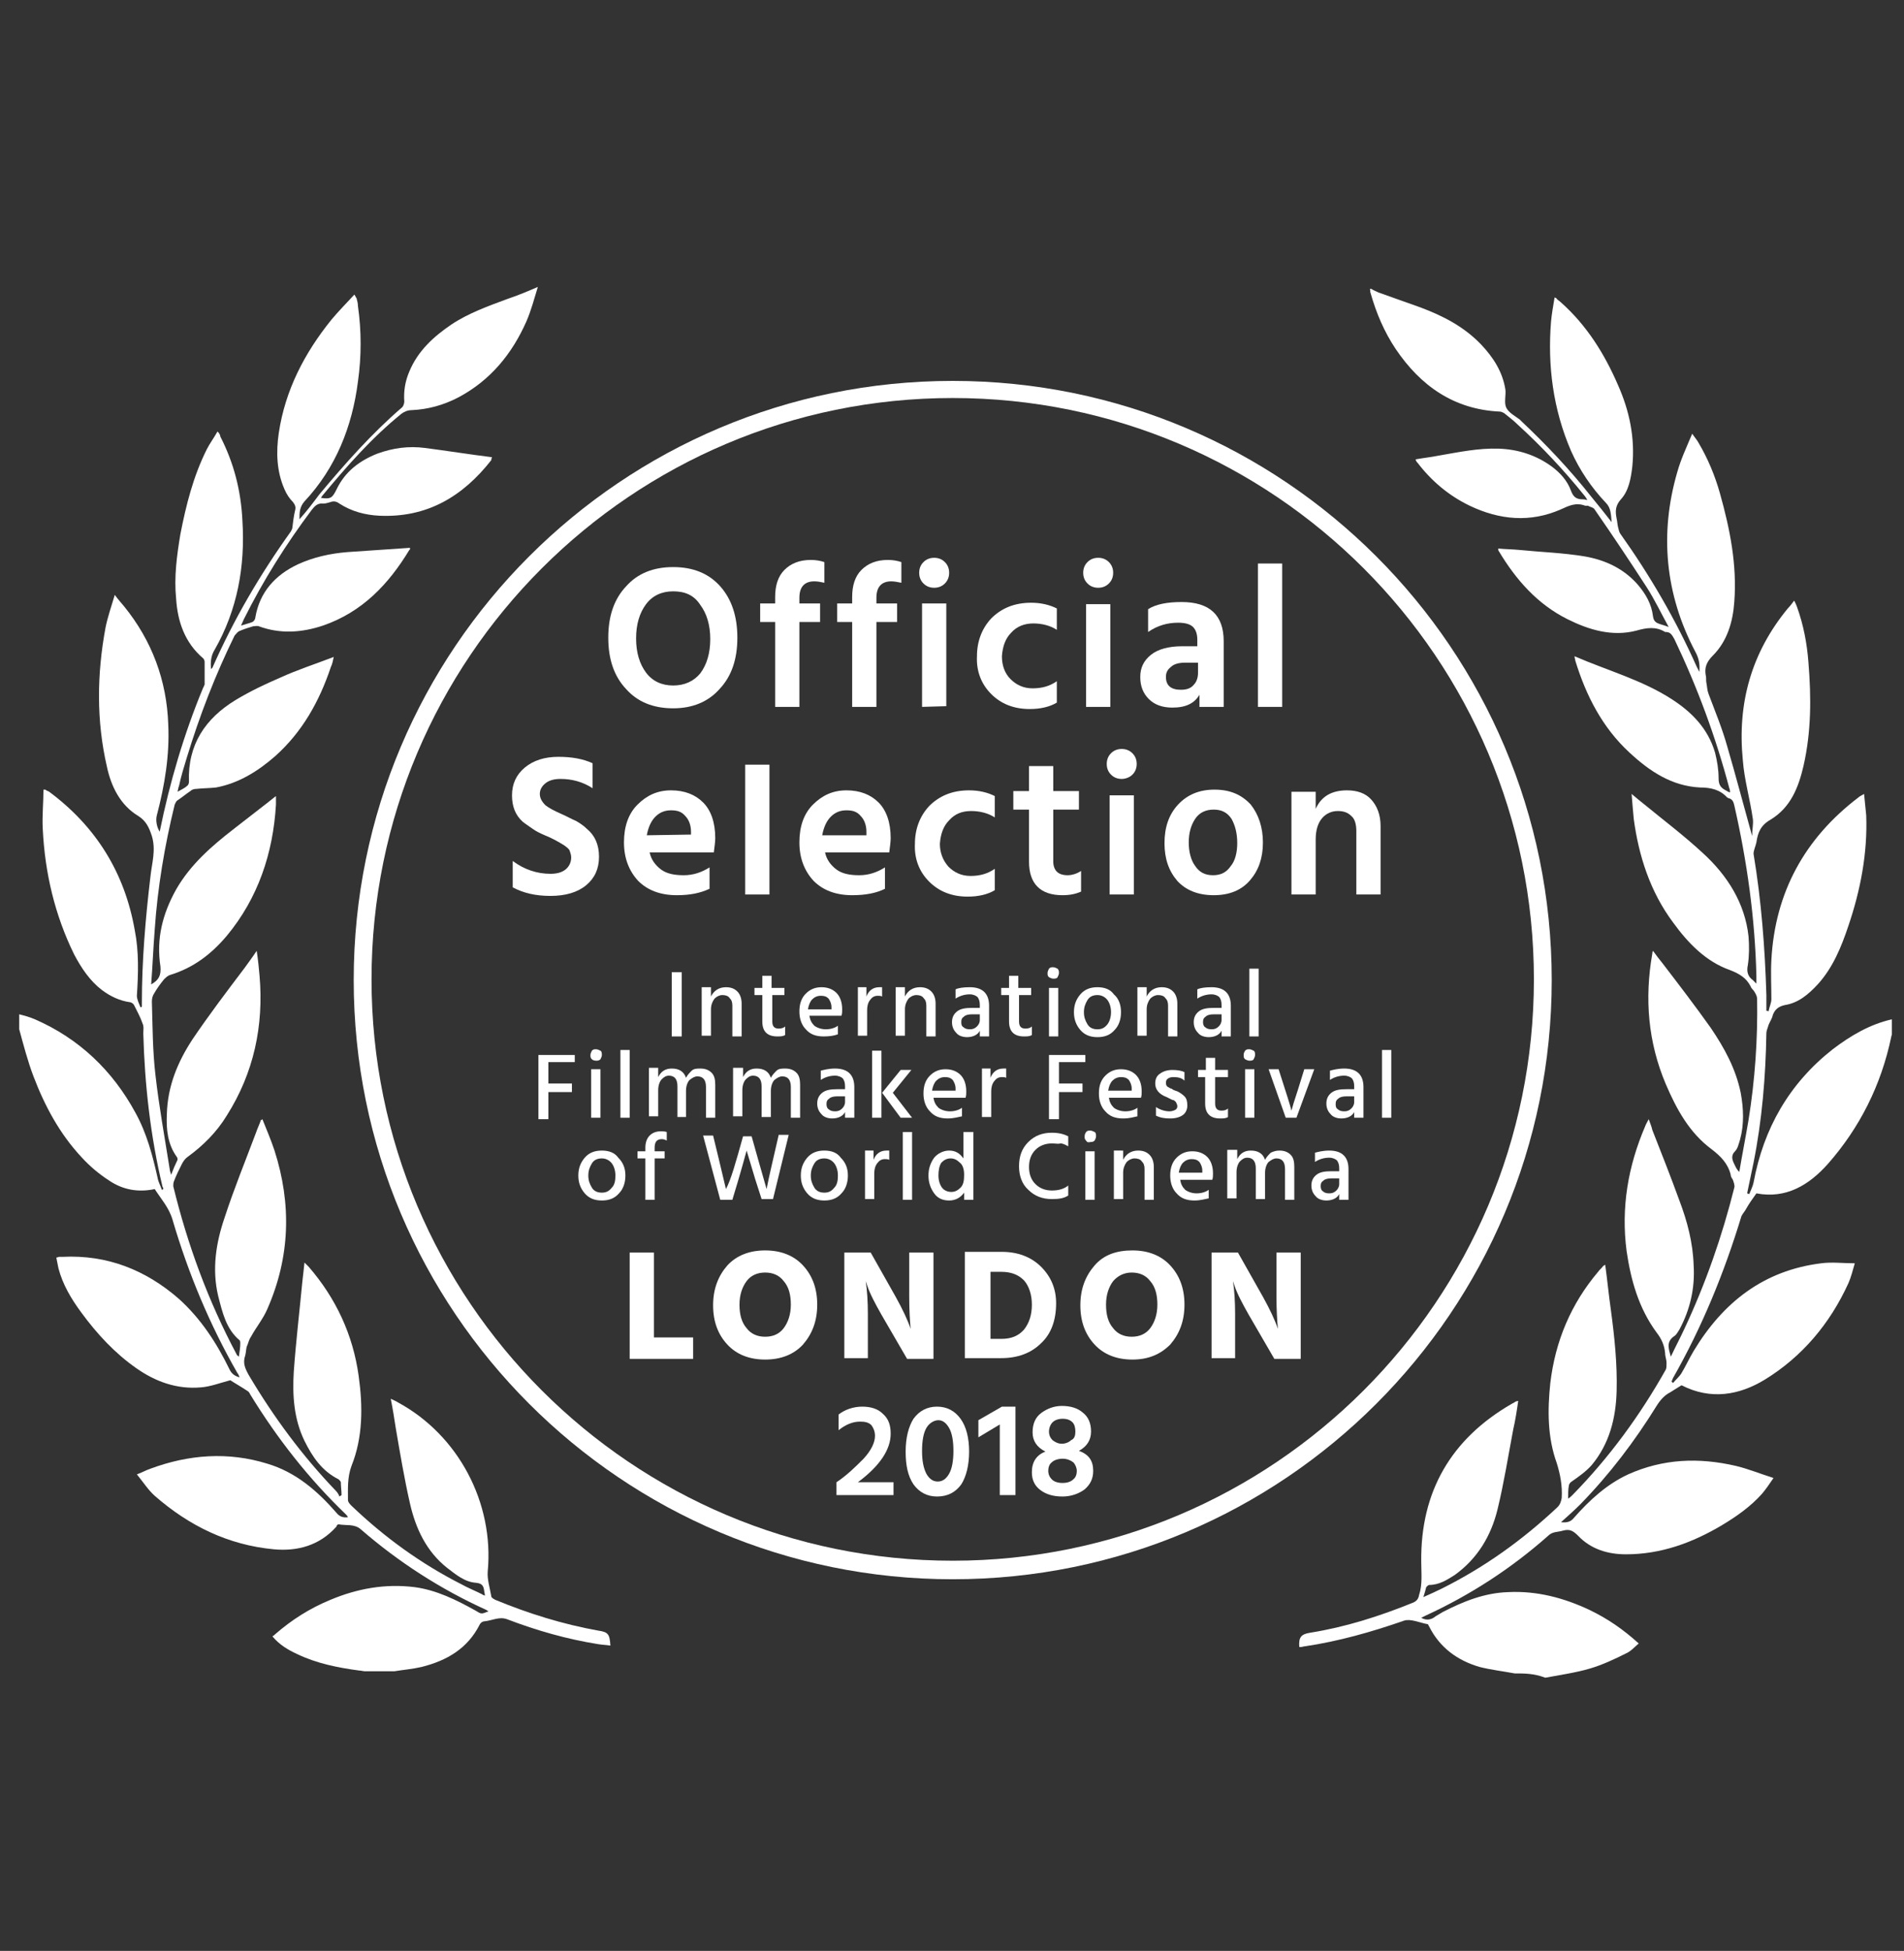 <?xml version="1.0" encoding="utf-8"?>
<!-- Generator: Adobe Illustrator 21.1.0, SVG Export Plug-In . SVG Version: 6.00 Build 0)  -->
<svg version="1.1" id="Layer_1" xmlns="http://www.w3.org/2000/svg" xmlns:xlink="http://www.w3.org/1999/xlink" x="0px" y="0px"
	 viewBox="0 0 267 273.5" style="enable-background:new 0 0 267 273.5;" xml:space="preserve">
<rect x="0" y="0" width="267" height="273.5" fill="#333333" stroke="none"/>
<style type="text/css">
	.st0{fill:#FFFFFF;}
</style>
<g>
	<g>
		<path class="st0" d="M75.4,40.3c-0.5,1.6-0.9,3.2-1.6,4.8c-2,4.5-5,8.2-9.5,10.6c-2.1,1.1-4.3,1.7-6.6,1.8c-0.5,0-1,0.2-1.4,0.5
			c-4.2,3.4-7.7,7.4-11.1,11.5c-0.1,0.1-0.1,0.2-0.2,0.3c1.4,0.2,1.6,0,2.2-1.2c1.2-2.5,3.2-4,5.7-5c2.2-0.8,4.4-1.1,6.7-0.8
			c3.1,0.4,6.2,0.9,9.4,1.3c-0.1,0.2-0.1,0.3-0.1,0.4c-4,5.1-9,8.1-15.7,7.8c-2-0.1-3.9-0.6-5.6-1.7c-0.4-0.3-0.8-0.4-1.3-0.2
			c-0.3,0.1-0.7,0.2-1,0.2c-0.8-0.1-1.2,0.4-1.6,0.9c-3.6,4.8-6.8,9.9-9.5,15.3c-0.1,0.2-0.2,0.5-0.4,0.9c0.6-0.2,1.1-0.3,1.6-0.5
			c0.2-0.1,0.4-0.4,0.4-0.6c0.6-3.6,2.8-6,6-7.5c2.2-1,4.5-1.5,6.9-1.7c2.9-0.2,5.8-0.4,8.8-0.6c0,0.2,0,0.3-0.1,0.3
			c-2.9,4.8-6.6,8.7-12.1,10.6c-3,1-6,1.2-9,0.1c-0.2-0.1-0.6,0-0.8,0c-0.7,0.2-1.3,0.4-2,0.7c-0.2,0.1-0.4,0.4-0.6,0.6
			c-2.7,5.5-4.9,11.2-6.7,17.1c-0.4,1.3-0.8,2.6-1.1,4c-0.1,0.2-0.1,0.4-0.2,0.8c0.5-0.3,1-0.5,1.3-0.8c0.2-0.1,0.3-0.4,0.3-0.6
			c-0.2-5.2,2.3-8.9,6.6-11.5c2-1.2,4.1-2.2,6.2-3.1c2.4-1.1,4.9-1.9,7.5-2.9c-0.1,0.5-0.2,1-0.4,1.4c-1.6,4.8-4,9.1-7.8,12.5
			c-2.4,2.1-5.1,3.8-8.3,4.4c-0.9,0.1-1.9,0.1-2.8,0.2c-0.3,0-0.6,0.1-0.8,0.3c-0.6,0.4-1.2,0.9-1.8,1.3c-0.2,0.1-0.3,0.4-0.4,0.6
			c-1.4,5.7-2.4,11.6-2.8,17.5c-0.2,2.5-0.3,5.1-0.5,7.7c1.1-0.6,1.4-1.3,1.3-2.5c-0.6-3.9,0.3-7.4,2.2-10.8c2-3.5,5-6.1,8.1-8.5
			c1.9-1.5,3.9-3,5.9-4.6c0,0.4,0,0.8,0,1.2c-0.4,6.8-2.5,13.1-6.9,18.4c-2.2,2.6-4.7,4.5-8,5.5c-0.3,0.1-0.6,0.4-0.8,0.6
			c-0.5,0.6-1,1.3-1.4,2c-0.2,0.3-0.3,0.7-0.3,1.1c0.1,3.4,0.1,6.9,0.5,10.3c0.5,4.4,1.3,8.8,2,13.2c0,0.2,0.1,0.4,0.2,0.8
			c0.3-0.8,0.6-1.5,0.9-2.1c0-0.1,0-0.3-0.1-0.4c-1.3-1.8-1.5-3.9-1.4-6c0.1-3.9,1.5-7.3,3.6-10.5c2.3-3.4,4.8-6.7,7.3-10
			c0.5-0.7,1.1-1.5,1.7-2.4c0.2,1.3,0.3,2.4,0.4,3.5c0.6,7-0.8,13.6-4.6,19.6c-1.4,2.3-3.3,4.2-5.5,5.8c-0.3,0.2-0.6,0.6-0.8,1
			c-0.4,0.8-0.8,1.6-1.1,2.4c-0.1,0.2-0.1,0.5-0.1,0.7c2,8.2,4.9,16.1,8.9,23.6c0,0.1,0.1,0.1,0.3,0.3c0.1-0.7,0.2-1.3,0.2-1.9
			c0-0.1,0-0.3-0.1-0.4c-1.9-1.6-2.4-3.9-3-6.2c-0.9-3.8-0.3-7.5,0.9-11c1.3-4,2.9-7.9,4.4-11.9c0.2-0.6,0.5-1.2,0.7-1.8
			c0.1,0,0.1,0,0.2-0.1c0.6,1.5,1.2,2.9,1.7,4.4c2.4,7.5,2.2,14.9-1,22.2c-0.6,1.4-1.6,2.6-2.3,3.9c-0.3,0.4-0.4,1-0.6,1.4
			c-0.1,0.4-0.1,0.8-0.2,1.2c-0.4,1.1,0,1.9,0.5,2.8c3.5,5.9,7.5,11.3,12.2,16.2c0.2,0.2,0.4,0.5,0.5,0.8c0.1-0.1,0.2-0.1,0.3-0.2
			c0-0.6-0.1-1.2-0.1-1.8c0-0.1-0.2-0.3-0.3-0.4c-2.4-1.2-3.7-3.2-4.8-5.4c-1.5-3.1-1.7-6.4-1.5-9.7c0.3-4.2,0.8-8.4,1.2-12.6
			c0.1-0.9,0.2-1.7,0.3-2.7c0.2,0.2,0.4,0.4,0.6,0.6c3.8,4.4,6.2,9.5,7,15.3c0.6,4.3,0.6,8.6-1,12.6c-0.6,1.6-0.5,3.2-0.5,4.8
			c0,0.3,0.3,0.6,0.5,0.8c4.6,4.4,9.7,8.1,15.4,11c0.9,0.5,1.9,0.9,2.9,1.4c0.1,0.1,0.2,0.1,0.4,0.2c0-0.3-0.1-0.5-0.1-0.7
			c-0.1-0.7-0.3-1-1.1-1.1c-1.6-0.1-2.8-1.1-4.1-2.1c-2.9-2.3-4.4-5.5-5.2-9c-0.8-3.5-1.4-7.1-2-10.6c-0.2-1.3-0.4-2.6-0.7-4.1
			c0.4,0.2,0.7,0.3,1,0.5c8.5,4.6,13.5,14.1,12.6,23.7c-0.1,1.1,0.3,2.3,0.5,3.5c0,0.2,0.4,0.4,0.6,0.5c4.6,1.9,9.4,3.4,14.4,4.3
			c1.4,0.2,1.6,0.5,1.7,2.1c-0.6-0.1-1.1-0.1-1.7-0.2c-4.4-0.7-8.6-1.9-12.8-3.5c-1.1-0.4-2.1,0.2-3.2,0.3c-0.2,0-0.5,0.2-0.6,0.4
			c-1.7,3.4-4.6,5.1-8.2,6c-1.3,0.3-2.6,0.4-3.8,0.6c-1.4,0-2.7,0-4.1,0c-0.3,0-0.5-0.1-0.8-0.1c-3-0.4-6-1-8.7-2.3
			c-1.3-0.6-2.5-1.3-3.5-2.5c0.2-0.1,0.3-0.2,0.4-0.3c2.3-2,4.8-3.6,7.7-4.8c3.8-1.6,7.7-2.3,11.8-1.8c3.1,0.4,5.9,1.8,8.6,3.3
			c0.8,0.5,0.8,0.5,1.8,0.1c-0.1-0.1-0.2-0.1-0.3-0.2c-6.4-2.9-12.3-6.7-17.6-11.3c-0.9-0.8-2.1-0.5-3.1-0.7c-0.1,0-0.3,0.1-0.3,0.3
			c-2.4,2.7-5.5,3.5-8.8,3.2c-6.4-0.6-11.9-3.3-16.7-7.5c-0.9-0.8-1.6-1.9-2.5-3c0.8-0.3,1.3-0.6,1.9-0.8c5.4-2,10.9-2.4,16.4-0.7
			c4,1.2,7,3.8,9.7,6.9c0.4,0.5,0.9,0.7,1.6,0.6c-0.1-0.2-0.2-0.3-0.3-0.4c-5.2-5-9.6-10.6-13.4-16.8c-0.1-0.2-0.2-0.4-0.4-0.5
			c-0.9-0.6-1.8-1.1-2.4-1.5c-1.5,0.4-2.8,0.9-4.1,1c-3.4,0.3-6.4-0.8-9.1-2.7c-3-2.1-5.5-4.8-7.7-7.8c-1.4-1.9-2.6-3.9-3.2-6.2
			c-0.1-0.5-0.2-1-0.3-1.5c0.2,0,0.3-0.1,0.4-0.1c0.2,0,0.3,0,0.5,0c6.2-0.3,11.6,1.8,16.3,5.9c3.1,2.8,5.3,6.2,7.1,9.9
			c0.3,0.6,0.7,0.9,1.4,1.1c-0.1-0.3-0.2-0.5-0.3-0.6c-3.9-6.8-6.9-14-9.1-21.5c-0.5-1.7-1.6-2.9-2.5-4.3c-2.3,0.5-4.5,0.1-6.4-1.2
			c-1.4-0.9-2.7-2-3.8-3.2c-3.1-3.3-5.2-7.2-6.8-11.4c-0.8-2.1-1.4-4.4-2-6.6c0-0.7,0-1.4,0-2.1c0.8,0.2,1.5,0.4,2.2,0.7
			c6.2,2.7,10.9,7.2,14.1,13.1c1.6,2.9,2.4,6,3.1,9.1c0.1,0.6,0.4,1.1,0.6,1.7c0.1,0,0.2-0.1,0.2-0.1c0-0.1,0-0.2-0.1-0.3
			c-1.7-7.1-2.5-14.3-2.7-21.5c0-0.5,0.1-1-0.1-1.4c-0.3-0.9-0.8-1.8-1.2-2.6c-0.1-0.2-0.4-0.4-0.6-0.4c-1.4-0.2-2.7-0.8-3.9-1.7
			c-1.7-1.3-2.9-3.1-3.9-5c-2.7-5.5-4.1-11.4-4.4-17.6c-0.1-1.8,0.1-3.7,0.1-5.5c0.3,0,0.3,0,0.4,0.1c0.1,0.1,0.3,0.1,0.4,0.2
			c6.6,4.9,10.6,11.4,12,19.4c0.6,3,0.5,6.1,0.3,9.2c0,0.5,0.3,1.1,0.5,1.6c0.1,0,0.2,0,0.2-0.1c0-0.2,0-0.3,0-0.5
			c0-5.9,0.5-11.8,1.2-17.7c0.2-1.9,0.8-3.7,0.2-5.7c-0.4-1.2-0.8-2.1-1.9-2.8c-2.5-1.5-3.8-4.1-4.4-6.9c-1.5-6.5-1.4-13-0.2-19.5
			c0.3-1.5,0.8-2.9,1.3-4.6c0.5,0.7,0.9,1.1,1.3,1.6c3.9,4.8,6,10.4,6.2,16.6c0.2,4.3-0.5,8.5-1.6,12.7c-0.2,0.7,0,1.7,0.4,2.3
			c1.4-6.9,3.4-13.7,6.1-20.2c0.1-0.1,0.1-0.3,0.2-0.4c0-1.1,0-2.1,0-3.2c0-0.2-0.1-0.4-0.2-0.5c-2.6-2.2-3.6-5.2-3.8-8.4
			c-0.3-3,0.1-6,0.6-9c0.8-4.1,1.8-8.1,3.7-11.9c0.4-0.8,1-1.6,1.5-2.5c0.1,0.1,0.2,0.2,0.2,0.2c0.1,0.2,0.2,0.3,0.2,0.5
			c1.9,3.7,2.9,7.6,3.1,11.8c0.4,6.4-0.7,12.5-3.9,18.1c-0.5,0.8-0.6,1.7-0.5,2.7c0.1-0.1,0.2-0.2,0.2-0.2c3-6.8,6.7-13.1,11-19.1
			c0.1-0.2,0.2-0.4,0.2-0.5c0.1-0.8,0.2-1.7,0.4-2.5c0.1-0.4,0-0.7-0.3-1.1c-0.5-0.5-0.9-1.1-1.2-1.8c-1.1-2.5-1.2-5.2-0.8-7.9
			c0.9-6,3.6-11.2,7.4-15.9c1-1.2,2.1-2.3,3.2-3.5c0.2,0.3,0.2,0.4,0.3,0.5c0.1,0.4,0.2,0.7,0.2,1.1c0.5,3.5,0.5,7.1,0,10.6
			c-0.8,6.3-3.1,12.1-7.5,16.8c-0.7,0.8-0.7,1.6-0.7,2.5c1-1.1,1.9-2.3,2.8-3.5c3.6-4.3,7.3-8.5,11.6-12.2c0.2-0.2,0.3-0.6,0.3-0.8
			c-0.1-1.4,0.1-2.8,0.7-4.2c1.2-2.9,3.4-4.9,5.9-6.6c2.4-1.6,5.2-2.6,7.9-3.6c1.5-0.5,2.9-1.1,4.3-1.7
			C75.3,40.3,75.4,40.3,75.4,40.3z"/>
	</g>
	<g>
		<path class="st0" d="M212.4,234.6c-1.6-0.3-3.3-0.5-4.9-0.9c-3.1-0.9-5.6-2.7-7.1-5.7c-0.1-0.1-0.1-0.3-0.2-0.3
			c-1.1-0.2-2.4-0.8-3.3-0.5c-4.6,1.6-9.2,2.9-13.9,3.6c-0.2,0-0.4,0.1-0.6,0.1c-0.1,0-0.1,0-0.2,0c-0.1-1.3,0.2-1.8,1.5-2
			c5-0.8,9.7-2.3,14.4-4.2c0.5-0.2,0.8-0.5,0.9-1.1c0.5-1.5,0.3-3.1,0.3-4.7c-0.1-9.8,4.2-17.2,12.7-22.1c0.2-0.1,0.4-0.2,0.5-0.3
			c0.1,0,0.2-0.1,0.4-0.1c-0.2,1.4-0.4,2.7-0.7,4c-0.7,3.7-1.3,7.5-2.2,11.2c-0.9,3.7-2.8,6.9-6,9.2c-1.1,0.7-2.2,1.4-3.6,1.4
			c-0.1,0-0.3,0.2-0.4,0.3c-0.1,0.4-0.2,0.8-0.4,1.4c0.9-0.4,1.8-0.8,2.6-1.2c6-3,11.3-6.8,16.2-11.4c0.4-0.4,0.5-0.8,0.6-1.3
			c0.1-1.7-0.2-3.3-0.7-4.9c-1.3-3.6-1.3-7.4-0.9-11.2c0.7-5.9,2.9-11.1,6.7-15.6c0.2-0.3,0.5-0.5,0.7-0.8c0.1-0.1,0.2-0.1,0.3-0.2
			c0.3,2.2,0.5,4.3,0.8,6.4c0.5,3.7,0.9,7.5,0.8,11.3c-0.1,3.8-1,7.4-3.5,10.4c-0.8,0.9-1.8,1.6-2.8,2.3c-0.2,0.1-0.4,0.4-0.4,0.6
			c-0.1,0.5-0.1,1.1-0.1,1.8c0.3-0.2,0.4-0.3,0.6-0.5c5.2-5.3,9.5-11.2,13.1-17.6c0.1-0.2,0.1-0.6,0.1-0.9c0-0.5-0.2-0.9-0.2-1.4
			c-0.1-1.1-0.5-2-1.2-2.9c-2.5-3.4-3.6-7.3-4.2-11.4c-0.8-6.1,0.2-11.9,2.6-17.5c0.1-0.3,0.3-0.6,0.5-1c0.2,0.6,0.4,1,0.5,1.5
			c1.3,3.3,2.6,6.6,3.8,9.9c1.1,2.9,1.9,5.9,2,9.1c0.2,3.2-0.5,6.2-2,9c-0.2,0.3-0.4,0.7-0.7,0.9c-1.2,0.8-0.8,1.8-0.5,2.9
			c0.6-1.3,1.3-2.6,1.9-3.9c3-6.4,5.3-13,7-19.8c0.1-0.3-0.1-0.8-0.2-1.1c-0.1-0.2-0.3-0.4-0.3-0.7c-0.4-1.6-1.4-2.6-2.7-3.6
			c-3.1-2.3-4.9-5.6-6.4-9.1c-2.5-5.9-3-12-1.9-18.3c0-0.1,0-0.2,0.1-0.4c0.5,0.7,0.9,1.2,1.3,1.7c2.3,3,4.6,6,6.8,9.1
			c1.9,2.8,3.5,5.7,4.2,9.1c0.4,2.2,0.5,4.4-0.1,6.6c-0.2,0.6-0.3,1.2-0.7,1.6c-0.6,0.6-0.4,1.2-0.1,1.8c0.2,0.4,0.3,0.7,0.7,1.1
			c0.4-2.4,0.9-4.9,1.3-7.3c0.9-5.6,1.3-11.3,1.2-17c0-0.3-0.2-0.7-0.4-1c-0.1-0.2-0.4-0.4-0.5-0.7c-0.6-1.2-1.6-1.8-2.9-2.3
			c-3.4-1.2-5.9-3.8-8-6.7c-3.2-4.3-4.8-9.3-5.5-14.5c-0.1-1.1-0.2-2.2-0.3-3.5c0.7,0.6,1.2,1,1.7,1.4c2.8,2.3,5.6,4.4,8.3,6.9
			c3.4,3.1,5.9,7,6.4,11.7c0.1,1.3,0.1,2.7-0.1,4c-0.2,0.9,0,1.6,0.7,2.1c0.1,0.1,0.3,0.3,0.5,0.5c0-0.5,0-0.8,0-1.1
			c-0.2-8.1-1.3-16-3.1-23.9c-0.1-0.5-0.3-0.9-0.8-1c-0.1,0-0.1-0.1-0.2-0.1c-1-1.1-2.3-1.4-3.8-1.4c-4-0.2-7.1-2.3-9.9-4.9
			c-3.8-3.5-6.1-8-7.6-12.9c0-0.2-0.1-0.3-0.1-0.6c4.6,2,9.4,3.3,13.6,6c2.8,1.8,5.1,4.1,6.1,7.5c0.3,1.2,0.5,2.4,0.5,3.6
			c0,0.8,0.2,1.3,1,1.7c0.2,0.1,0.3,0.2,0.6,0.3c0-0.2,0-0.4-0.1-0.6c-1.9-7.2-4.5-14.2-7.7-20.9c-0.3-0.5-0.5-1-1.2-1
			c0,0-0.1,0-0.1,0c-1.3-0.8-2.6-0.6-4-0.2c-3.4,0.9-6.7-0.1-9.7-1.6c-4.2-2.1-7.2-5.5-9.6-9.5c-0.1-0.1-0.1-0.2-0.1-0.4
			c1,0.1,2,0.1,3,0.2c3,0.3,6.1,0.4,9.1,0.9c2.9,0.5,5.5,1.7,7.5,4c1.1,1.3,1.9,2.7,2.1,4.4c0.1,0.7,0.4,0.9,1,1.1
			c0.3,0.1,0.7,0.2,1.2,0.4c-1.1-2-2-3.9-3.1-5.6c-2.4-3.7-4.8-7.3-7.3-10.9c-0.2-0.3-0.6-0.3-0.9-0.5c-0.1,0-0.3,0-0.4,0
			c-1.3-0.5-2.3,0-3.4,0.5c-4.3,1.9-8.6,1.5-12.8-0.5c-2.9-1.4-5.3-3.4-7.3-6c-0.1-0.1-0.2-0.2-0.3-0.5c1.1-0.2,2.1-0.3,3.1-0.5
			c2.9-0.5,5.7-1.1,8.6-1c2.7,0.1,5.2,0.9,7.4,2.5c1.2,0.9,2.2,2,2.7,3.4c0.3,0.8,0.7,1.2,1.6,1.2c0.2,0,0.3,0,0.7,0.1
			c-0.2-0.3-0.3-0.5-0.4-0.6c-2.9-3.6-6-6.9-9.4-10c-0.6-0.6-1.3-1.1-1.9-1.6c-0.2-0.1-0.4-0.2-0.6-0.2c-6.4-0.3-11.1-3.6-14.6-8.8
			c-1.6-2.4-2.7-5-3.5-7.8c-0.1-0.2,0-0.4-0.1-0.6c0.1,0,0.1,0,0.2,0c0.3,0.2,0.6,0.3,1,0.5c2,0.7,3.9,1.4,5.9,2.1
			c3.2,1.2,6.1,2.7,8.5,5.2c1.7,1.8,3,3.8,3.4,6.3c0.1,0.8-0.2,1.8,0.1,2.5c0.3,0.7,1.2,1.2,1.9,1.7c0.1,0.1,0.2,0.2,0.3,0.3
			c3.5,3.3,6.8,6.8,9.8,10.6c0.9,1.1,1.8,2.2,2.8,3.5c-0.1-1.1-0.1-2-0.8-2.7c-2-2.1-3.7-4.6-4.9-7.3c-2.5-5.8-3.3-11.9-2.8-18.1
			c0.1-1.1,0.3-2.2,0.5-3.4c0.2,0.1,0.3,0.1,0.3,0.2c0.2,0.2,0.4,0.3,0.6,0.5c3.6,3.2,6.1,7.2,8,11.6c1.6,3.6,2.4,7.4,2,11.4
			c-0.2,1.7-0.5,3.4-1.6,4.6c-0.8,0.9-0.8,1.7-0.6,2.7c0.1,0.4,0.1,0.8,0.2,1.2c0.1,0.3,0.1,0.6,0.3,0.9c4.2,5.9,7.8,12.1,10.7,18.6
			c0.1,0.2,0.2,0.4,0.4,0.8c0.1-1.2-0.1-2-0.6-2.9c-4.2-8-5-16.5-2.5-25.1c0.5-1.8,1.3-3.5,2.1-5.4c0.4,0.6,0.7,0.9,0.9,1.3
			c1.3,2.2,2.3,4.6,3,7.1c1.4,5,2.4,10,2,15.2c-0.2,2.8-1,5.5-3,7.5c-0.9,0.9-1.2,1.7-1,2.8c0.1,0.3,0,0.7,0.1,1.1
			c0.1,0.5,0.1,1,0.3,1.5c0.9,2.4,1.9,4.8,2.6,7.3c1.2,4.1,2.3,8.3,3.5,12.6c0-0.9,0.2-1.7,0.1-2.4c-0.4-2.8-1.2-5.5-1.4-8.2
			c-0.8-8,1.2-15.1,6.3-21.3c0.3-0.3,0.6-0.7,0.9-1.1c0.2,0.4,0.3,0.6,0.4,0.9c0.9,2.5,1.4,5.1,1.6,7.8c0.4,4.9,0.4,9.7-0.7,14.5
			c-0.7,3-1.8,5.8-4.6,7.5c-1.4,0.8-1.8,1.8-2,3.2c-0.1,0.5-0.4,1.1-0.4,1.6c1.1,6.6,1.6,13.2,1.8,19.8c0,0.7,0,1.4,0,2.2
			c0.1,0,0.2,0,0.3,0.1c0.1-0.6,0.4-1.2,0.4-1.7c0-1.8-0.1-3.7,0-5.5c0.5-9.5,4.7-17.1,12.2-22.8c0.2-0.2,0.5-0.3,0.8-0.5
			c0.1,1.1,0.2,2.1,0.3,3c0.2,5.3-0.8,10.5-2.5,15.5c-1,3-2.2,5.9-4.3,8.2c-1.3,1.4-2.7,2.6-4.6,2.9c-0.9,0.2-1.4,0.6-1.7,1.4
			c-0.1,0.5-0.4,0.9-0.6,1.4c-0.1,0.4-0.3,0.8-0.3,1.1c-0.1,6.1-0.6,12.2-1.8,18.2c-0.3,1.4-0.6,2.9-0.9,4.3c0.1,0,0.2,0.1,0.3,0.1
			c0.2-0.5,0.5-1.1,0.6-1.6c1.4-7.6,5-13.9,11.1-18.7c2.5-1.9,5.2-3.5,8.3-4.2c0,0.7,0,1.4,0,2.1c0,0.1-0.1,0.3-0.1,0.4
			c-1.4,6.7-4.4,12.7-8.9,17.8c-2.6,2.9-5.8,4.9-10,4.1c-0.5,0.7-1,1.4-1.4,2.1c-0.2,0.4-0.5,0.7-0.7,1.1
			c-2.4,7.9-5.5,15.5-9.6,22.7c-0.1,0.2-0.1,0.3-0.2,0.5c0.1,0.1,0.2,0.1,0.2,0.2c0.4-0.5,0.9-0.9,1.2-1.4c0.6-1,1.1-2.1,1.7-3.1
			c4.1-6.8,9.8-11.3,17.9-12.3c1.5-0.2,3,0,4.7,0c-0.3,1-0.5,1.9-0.9,2.8c-2.6,5.7-6.5,10.3-11.7,13.5c-3.6,2.2-7.6,2.9-11.7,0.8
			c-0.5,0.3-1.1,0.7-1.6,1c-0.8,0.4-1.4,1.1-1.9,1.9c-3.1,5-6.6,9.6-10.7,13.8c-0.8,0.8-1.7,1.6-2.7,2.5c0.9,0.1,1.4-0.1,1.8-0.6
			c2.2-2.5,4.6-4.7,7.6-6.1c4.9-2.2,9.9-2.4,15.1-1.2c1.7,0.4,3.4,1.1,5.3,1.7c-0.6,0.9-1.1,1.6-1.6,2.2c-1.6,1.8-3.6,3.2-5.6,4.4
			c-4.2,2.5-8.6,4.1-13.5,4.1c-2.5,0-4.9-0.7-6.7-2.6c-0.7-0.7-1.2-1-2.2-0.7c-0.7,0.2-1.4,0.1-2,0.7c-5.2,4.6-10.9,8.3-17.2,11.2
			c-0.2,0.1-0.4,0.2-0.6,0.3c0.7,0.4,1.4,0.3,2-0.2c0.3-0.2,0.7-0.4,1-0.6c2.9-1.5,5.9-2.7,9.2-2.8c4-0.2,7.8,0.8,11.4,2.5
			c2.5,1.2,4.7,2.7,6.9,4.7c-0.6,0.5-1.1,1.1-1.8,1.4c-1.6,0.8-3.3,1.6-5,2.1c-2,0.6-4.2,0.9-6.3,1.3
			C215.1,234.6,213.8,234.6,212.4,234.6z"/>
	</g>
	<g>
		<g>
			<path class="st0" d="M94.4,99.3c-2.8,0-5-0.9-6.6-2.7c-1.7-1.8-2.5-4.2-2.5-7.2c0-3,0.8-5.4,2.5-7.2c1.6-1.8,3.8-2.7,6.6-2.7
				c2.8,0,5,0.9,6.6,2.7c1.6,1.8,2.4,4.2,2.4,7.2c0,3-0.8,5.4-2.5,7.2C99.3,98.4,97.1,99.3,94.4,99.3z M94.4,82.9
				c-1.6,0-2.9,0.6-3.8,1.8c-0.9,1.2-1.4,2.8-1.4,4.8c0,2,0.5,3.6,1.4,4.8c0.9,1.2,2.2,1.8,3.8,1.8c1.6,0,2.9-0.6,3.8-1.7
				c0.9-1.2,1.4-2.8,1.4-4.8c0-2-0.5-3.6-1.4-4.8C97.3,83.4,96,82.9,94.4,82.9z"/>
		</g>
		<g>
			<path class="st0" d="M114.2,81.5c-1.4,0-2.1,0.8-2.1,2.3v0.8h2.9v2.6l-2.9,0l0,11.9l-3.4,0l0-11.9h-2.1v-2.6h2.1v-0.9
				c0-1.6,0.4-2.9,1.3-3.8c0.9-0.9,2.1-1.4,3.7-1.4c0.7,0,1.3,0.1,1.9,0.3v2.9C115.1,81.6,114.7,81.5,114.2,81.5z"/>
		</g>
		<g>
			<path class="st0" d="M125,81.5c-1.4,0-2.1,0.8-2.1,2.3v0.8l2.9,0v2.6h-2.9l0,11.9h-3.4l0-11.9h-2.1v-2.6h2.1v-0.9
				c0-1.6,0.4-2.9,1.3-3.8c0.9-0.9,2.1-1.4,3.7-1.4c0.7,0,1.3,0.1,1.9,0.3l0,2.9C125.9,81.6,125.4,81.5,125,81.5z"/>
		</g>
		<g>
			<path class="st0" d="M131,82.4c-0.6,0-1.1-0.2-1.5-0.6c-0.4-0.4-0.6-0.9-0.6-1.5c0-0.6,0.2-1.1,0.6-1.5c0.4-0.4,0.9-0.6,1.5-0.6
				s1.1,0.2,1.5,0.6c0.4,0.4,0.6,0.9,0.6,1.5c0,0.6-0.2,1.1-0.6,1.5C132.1,82.2,131.6,82.4,131,82.4z M129.3,99.1V84.6h3.4v14.4
				L129.3,99.1z"/>
		</g>
		<g>
			<path class="st0" d="M141.7,95.2c0.8,0.8,1.8,1.3,3.1,1.3c1.3,0,2.4-0.3,3.4-1v3c-1,0.6-2.3,0.9-3.8,0.9c-2.2,0-4-0.7-5.4-2.1
				c-1.4-1.4-2.1-3.2-2-5.3c0-2.1,0.7-3.9,2-5.3c1.4-1.4,3.2-2.2,5.6-2.2c1.4,0,2.6,0.3,3.6,0.8v3c-0.9-0.6-2.1-0.9-3.3-0.9
				s-2.3,0.4-3.1,1.3c-0.8,0.8-1.2,1.9-1.3,3.3C140.5,93.3,140.9,94.4,141.7,95.2z"/>
		</g>
		<g>
			<path class="st0" d="M154,82.4c-0.6,0-1.1-0.2-1.5-0.6c-0.4-0.4-0.6-0.9-0.6-1.5c0-0.6,0.2-1.1,0.6-1.5c0.4-0.4,0.9-0.6,1.5-0.6
				c0.6,0,1.1,0.2,1.5,0.6c0.4,0.4,0.6,0.9,0.6,1.5c0,0.6-0.2,1.1-0.6,1.5S154.6,82.4,154,82.4z M152.3,99.1l0-14.4h3.4v14.4H152.3z
				"/>
		</g>
		<g>
			<path class="st0" d="M165.7,84.4c3.9,0,5.9,1.8,5.9,5.5v9.2h-3.4v-1.7c-0.7,1.2-1.9,1.8-3.8,1.8c-1.4,0-2.5-0.4-3.3-1.2
				c-0.8-0.8-1.2-1.8-1.2-3.1c0-1.3,0.5-2.3,1.5-3.1c1-0.8,2.5-1.2,4.4-1.2h2.1v-0.9c0-0.8-0.2-1.4-0.6-1.8
				c-0.4-0.4-1.1-0.6-2.1-0.6c-1.5,0-2.9,0.4-4.2,1.3v-3.2C162.1,84.7,163.7,84.4,165.7,84.4z M168,92.9h-1.8c-0.9,0-1.6,0.2-2,0.6
				c-0.5,0.4-0.7,0.8-0.7,1.4c0,1.2,0.7,1.8,2.1,1.8c0.8,0,1.4-0.2,1.8-0.7c0.4-0.4,0.6-1,0.6-1.7V92.9z"/>
		</g>
		<g>
			<path class="st0" d="M176.4,99.1l0-20.1h3.4v20.1H176.4z"/>
		</g>
		<g>
			<path class="st0" d="M78.6,109.2c-0.9,0-1.6,0.2-2.1,0.6c-0.5,0.4-0.8,0.9-0.8,1.5c0,0.6,0.3,1.1,0.8,1.6
				c0.5,0.4,1.3,0.8,2.2,1.2c0.9,0.4,1.6,0.8,2.1,1c0.5,0.3,1,0.6,1.5,1.1c1.1,0.9,1.7,2.2,1.7,3.9c0,1.7-0.6,3-1.8,4
				c-1.2,1-2.9,1.5-5,1.5c-2.1,0-3.8-0.4-5.3-1.2v-3.7c1.6,1.2,3.4,1.8,5.3,1.8c0.9,0,1.6-0.2,2.1-0.6c0.5-0.4,0.8-1,0.8-1.7
				c0-0.3-0.1-0.6-0.2-0.9c-0.1-0.3-0.4-0.5-0.8-0.8c-0.8-0.5-1.7-1-2.7-1.4c-0.7-0.3-1.3-0.6-1.7-0.9c-0.4-0.3-0.9-0.6-1.4-1
				c-1-0.9-1.5-2.1-1.5-3.7c0-1.6,0.6-2.9,1.8-3.9c1.2-1,2.8-1.5,4.7-1.5c1.9,0,3.5,0.3,4.8,0.9v3.5
				C81.7,109.6,80.2,109.2,78.6,109.2z"/>
		</g>
		<g>
			<path class="st0" d="M94.9,125.5c-2.3,0-4.1-0.7-5.4-2c-1.3-1.4-2-3.2-2-5.4c0-2.2,0.6-4,1.9-5.3c1.3-1.3,2.8-2,4.7-2
				c1.9,0,3.4,0.6,4.5,1.7c1.1,1.1,1.7,2.8,1.7,5c0,0.5-0.1,1.2-0.2,2h-9c0.2,1,0.8,1.8,1.6,2.4c0.8,0.6,1.9,0.8,3.2,0.8
				c1.3,0,2.5-0.4,3.6-1.1l0,3C98.2,125.2,96.8,125.5,94.9,125.5z M96.9,117v-0.4c0-0.9-0.3-1.7-0.8-2.2c-0.5-0.6-1.1-0.8-2-0.8
				c-0.9,0-1.6,0.3-2.2,0.9c-0.6,0.6-1,1.5-1.2,2.6L96.9,117z"/>
		</g>
		<g>
			<path class="st0" d="M104.5,125.4l0-18.2h3.4l0,18.2H104.5z"/>
		</g>
		<g>
			<path class="st0" d="M119.5,125.5c-2.3,0-4.1-0.7-5.4-2c-1.3-1.4-2-3.2-2-5.4c0-2.2,0.6-4,1.9-5.3c1.3-1.3,2.8-2,4.7-2
				c1.9,0,3.4,0.6,4.5,1.7c1.1,1.1,1.7,2.8,1.7,5c0,0.5-0.1,1.2-0.2,2h-9c0.2,1,0.8,1.8,1.6,2.4c0.8,0.6,1.9,0.8,3.2,0.8
				c1.3,0,2.5-0.4,3.6-1.1v3C122.9,125.2,121.4,125.5,119.5,125.5z M121.5,117v-0.4c0-0.9-0.3-1.7-0.8-2.2c-0.5-0.6-1.1-0.8-2-0.8
				c-0.9,0-1.6,0.3-2.2,0.9c-0.6,0.6-1,1.5-1.2,2.6H121.5z"/>
		</g>
		<g>
			<path class="st0" d="M133,121.5c0.8,0.8,1.8,1.3,3.1,1.3s2.4-0.3,3.4-1v3c-1,0.6-2.3,0.9-3.8,0.9c-2.2,0-4-0.7-5.4-2.1
				c-1.4-1.4-2.1-3.2-2-5.3c0-2.1,0.7-3.9,2-5.3c1.4-1.4,3.2-2.2,5.6-2.2c1.4,0,2.6,0.3,3.6,0.8v3c-0.9-0.6-2.1-0.9-3.3-0.9
				c-1.3,0-2.3,0.4-3.1,1.3c-0.8,0.8-1.2,1.9-1.3,3.3C131.8,119.5,132.2,120.6,133,121.5z"/>
		</g>
		<g>
			<path class="st0" d="M147.7,113.5l0,7.3c0,0.6,0.2,1.1,0.5,1.4c0.3,0.3,0.8,0.5,1.5,0.5c0.6,0,1.3-0.2,1.9-0.6v2.9
				c-0.7,0.3-1.5,0.5-2.6,0.5c-3.1,0-4.7-1.6-4.7-4.7v-7.3h-2.2l0-2.6h2.2v-3.5h3.4v3.5l3.6,0v2.6H147.7z"/>
		</g>
		<g>
			<path class="st0" d="M157.3,109.2c-0.6,0-1.1-0.2-1.5-0.6c-0.4-0.4-0.6-0.9-0.6-1.5c0-0.6,0.2-1.1,0.6-1.5
				c0.4-0.4,0.9-0.6,1.5-0.6c0.6,0,1.1,0.2,1.5,0.6c0.4,0.4,0.6,0.9,0.6,1.5c0,0.6-0.2,1.1-0.6,1.5S157.8,109.2,157.3,109.2z
				 M155.6,125.4v-13.9h3.4l0,13.9L155.6,125.4z"/>
		</g>
		<g>
			<path class="st0" d="M177.1,118.1c0,2.2-0.6,3.9-1.8,5.3c-1.2,1.4-2.9,2.1-5.1,2.1s-3.9-0.7-5.1-2c-1.2-1.4-1.8-3.1-1.8-5.3
				c0-2.2,0.6-4,1.9-5.4c1.3-1.4,3-2.1,5.1-2.1c2.2,0,3.8,0.7,5.1,2.1C176.5,114.2,177.1,116,177.1,118.1z M173.5,118.2
				c0-1.4-0.3-2.5-0.8-3.4c-0.6-0.9-1.4-1.3-2.5-1.3c-1.1,0-2,0.4-2.6,1.3c-0.6,0.9-0.9,2-0.9,3.3c0,1.3,0.3,2.5,0.9,3.3
				c0.6,0.9,1.4,1.3,2.5,1.3s1.9-0.4,2.5-1.3C173.2,120.7,173.5,119.5,173.5,118.2z"/>
		</g>
		<g>
			<path class="st0" d="M184.5,110.9v2.5c0.8-1.8,2.3-2.6,4.4-2.6c1.4,0,2.6,0.4,3.4,1.3c0.8,0.9,1.3,2.1,1.3,3.7v9.6h-3.4v-8.9
				c0-0.9-0.2-1.7-0.7-2.1c-0.5-0.5-1.1-0.7-1.9-0.7c-0.8,0-1.6,0.3-2.2,1c-0.6,0.7-0.9,1.7-0.9,3l0,7.7h-3.4l0-14.4H184.5z"/>
		</g>
	</g>
	<g>
		<path class="st0" d="M94.2,145.3l0-9h1.4l0,9H94.2z"/>
		<path class="st0" d="M99.7,138.5v1.2c0.4-0.8,1.1-1.3,2.1-1.3c0.7,0,1.2,0.2,1.6,0.6c0.4,0.4,0.6,1,0.6,1.7v4.6h-1.3l0-4.3
			c0-0.5-0.1-0.8-0.4-1.1c-0.2-0.3-0.6-0.4-1-0.4c-0.4,0-0.8,0.2-1.1,0.5c-0.3,0.4-0.5,0.9-0.5,1.5v3.7h-1.3v-6.8H99.7z"/>
		<path class="st0" d="M108.3,139.5v3.7c0,0.7,0.3,1,0.9,1c0.4,0,0.7-0.1,0.9-0.3v1.2c-0.3,0.2-0.7,0.2-1.1,0.2
			c-1.4,0-2.1-0.7-2.1-2.1l0-3.7h-1.1v-1h1.1v-1.7h1.3v1.7h1.8v1H108.3z"/>
		<path class="st0" d="M115.5,145.3c-1.1,0-1.9-0.3-2.5-1c-0.6-0.6-0.9-1.5-0.9-2.5c0-1.1,0.3-1.9,0.9-2.5c0.6-0.6,1.3-0.9,2.2-0.9
			s1.6,0.3,2.1,0.8c0.5,0.5,0.8,1.3,0.8,2.3c0,0.3,0,0.6-0.1,0.9h-4.5c0.1,0.6,0.3,1,0.7,1.4c0.4,0.3,1,0.5,1.6,0.5
			c0.7,0,1.3-0.2,1.7-0.5v1.2C117,145.2,116.3,145.3,115.5,145.3z M116.6,141.4v-0.2c0-0.5-0.2-0.9-0.4-1.2
			c-0.3-0.3-0.6-0.4-1.1-0.4c-0.5,0-0.9,0.2-1.2,0.5c-0.3,0.3-0.5,0.8-0.6,1.4H116.6z"/>
		<path class="st0" d="M121.5,138.5v1.2c0.3-0.8,0.9-1.3,1.8-1.3c0.1,0,0.3,0,0.4,0v1.3c-0.2-0.1-0.4-0.1-0.6-0.1
			c-0.5,0-0.8,0.2-1.1,0.6c-0.3,0.4-0.4,0.9-0.4,1.4v3.6h-1.3v-6.8H121.5z"/>
		<path class="st0" d="M126.9,138.5v1.2c0.4-0.8,1.1-1.3,2.1-1.3c0.7,0,1.2,0.2,1.6,0.6s0.6,1,0.6,1.7v4.6h-1.3V141
			c0-0.5-0.1-0.8-0.4-1.1c-0.2-0.3-0.6-0.4-1-0.4c-0.4,0-0.8,0.2-1.1,0.5c-0.3,0.4-0.5,0.9-0.5,1.5v3.7h-1.3v-6.8H126.9z"/>
		<path class="st0" d="M136,138.4c1.8,0,2.7,0.9,2.7,2.6v4.3h-1.3v-0.8c-0.3,0.6-1,0.9-1.8,0.9c-0.6,0-1.2-0.2-1.5-0.6
			c-0.4-0.4-0.6-0.9-0.6-1.5c0-0.6,0.2-1.1,0.7-1.5c0.5-0.4,1.2-0.5,2.1-0.5h1.1v-0.4c0-0.5-0.1-0.8-0.3-1.1
			c-0.2-0.2-0.6-0.4-1.1-0.4c-0.7,0-1.4,0.2-2,0.6v-1.3C134.4,138.5,135.1,138.4,136,138.4z M137.3,142.2h-1c-0.5,0-0.9,0.1-1.1,0.3
			c-0.3,0.2-0.4,0.4-0.4,0.8s0.1,0.6,0.3,0.7c0.2,0.2,0.5,0.3,0.9,0.3c0.4,0,0.7-0.1,1-0.4c0.2-0.2,0.4-0.5,0.4-0.9V142.2z"/>
		<path class="st0" d="M142.9,139.5v3.7c0,0.7,0.3,1,0.9,1c0.4,0,0.7-0.1,0.9-0.3v1.2c-0.3,0.2-0.7,0.2-1.1,0.2
			c-1.4,0-2.1-0.7-2.1-2.1v-3.7h-1.1v-1h1.1v-1.7h1.3v1.7h1.8v1H142.9z"/>
		<path class="st0" d="M147.1,137c-0.2-0.2-0.2-0.3-0.2-0.6c0-0.2,0.1-0.4,0.2-0.6c0.2-0.2,0.3-0.2,0.6-0.2c0.2,0,0.4,0.1,0.6,0.2
			c0.2,0.2,0.2,0.4,0.2,0.6s-0.1,0.4-0.2,0.6s-0.4,0.2-0.6,0.2C147.5,137.2,147.3,137.1,147.1,137z M147.1,145.3v-6.8h1.3v6.8H147.1
			z"/>
		<path class="st0" d="M157.2,141.9c0,1-0.3,1.9-0.9,2.5c-0.6,0.7-1.4,1-2.4,1c-1,0-1.8-0.3-2.4-1c-0.6-0.7-0.9-1.5-0.9-2.5
			s0.3-1.8,0.9-2.5c0.6-0.7,1.4-1,2.4-1c1,0,1.8,0.3,2.3,1C156.9,140,157.2,140.9,157.2,141.9z M155.8,141.9c0-0.7-0.2-1.3-0.5-1.7
			c-0.3-0.4-0.8-0.7-1.4-0.7c-0.6,0-1.1,0.2-1.4,0.7c-0.3,0.5-0.5,1-0.5,1.7c0,0.7,0.2,1.2,0.5,1.7c0.3,0.5,0.8,0.7,1.4,0.7
			c0.6,0,1-0.2,1.4-0.7C155.6,143.2,155.8,142.6,155.8,141.9z"/>
		<path class="st0" d="M160.8,138.5v1.2c0.4-0.8,1.1-1.3,2.1-1.3c0.7,0,1.2,0.2,1.6,0.6c0.4,0.4,0.6,1,0.6,1.7v4.6h-1.3V141
			c0-0.5-0.1-0.8-0.4-1.1c-0.2-0.3-0.6-0.4-1-0.4c-0.4,0-0.8,0.2-1.1,0.5c-0.3,0.4-0.5,0.9-0.5,1.5l0,3.7h-1.3v-6.8H160.8z"/>
		<path class="st0" d="M169.9,138.4c1.8,0,2.7,0.9,2.7,2.6v4.3l-1.3,0v-0.8c-0.3,0.6-1,0.9-1.8,0.9c-0.6,0-1.2-0.2-1.5-0.6
			c-0.4-0.4-0.6-0.9-0.6-1.5c0-0.6,0.2-1.1,0.7-1.5c0.5-0.4,1.2-0.5,2.1-0.5h1.1v-0.4c0-0.5-0.1-0.8-0.3-1.1
			c-0.2-0.2-0.6-0.4-1.1-0.4c-0.7,0-1.4,0.2-2,0.6v-1.3C168.3,138.5,169,138.4,169.9,138.4z M171.2,142.2h-1c-0.5,0-0.9,0.1-1.1,0.3
			c-0.3,0.2-0.4,0.4-0.4,0.8c0,0.3,0.1,0.6,0.3,0.7c0.2,0.2,0.5,0.3,0.9,0.3s0.7-0.1,1-0.4c0.2-0.2,0.4-0.5,0.4-0.9V142.2z"/>
		<path class="st0" d="M175.2,145.3l0-9.5h1.3v9.5H175.2z"/>
		<path class="st0" d="M80.6,148.9h-3.7v3h3.3v1.2h-3.3l0,3.8h-1.4l0-9h5.1V148.9z"/>
		<path class="st0" d="M83,148.5c-0.2-0.2-0.2-0.3-0.2-0.6c0-0.2,0.1-0.4,0.2-0.6c0.2-0.2,0.3-0.2,0.6-0.2c0.2,0,0.4,0.1,0.6,0.2
			s0.2,0.4,0.2,0.6c0,0.2-0.1,0.4-0.2,0.6c-0.2,0.2-0.4,0.2-0.6,0.2C83.3,148.7,83.1,148.6,83,148.5z M82.9,156.7l0-6.8h1.3l0,6.8
			H82.9z"/>
		<path class="st0" d="M87,156.7l0-9.5h1.3l0,9.5H87z"/>
		<path class="st0" d="M92.3,149.9l0,1.1c0.4-0.8,1-1.2,1.9-1.2c1,0,1.7,0.4,2,1.3c0.2-0.4,0.5-0.7,0.8-1s0.8-0.3,1.2-0.3
			c0.7,0,1.2,0.2,1.6,0.6s0.5,1,0.5,1.7v4.6H99l0-4.3c0-1-0.4-1.5-1.2-1.5c-0.4,0-0.7,0.2-1.1,0.5c-0.3,0.3-0.5,0.9-0.5,1.5v3.7H95
			l0-4.3c0-1-0.4-1.5-1.2-1.5c-0.4,0-0.7,0.2-1,0.5c-0.3,0.3-0.5,0.9-0.5,1.5v3.7H91l0-6.8H92.3z"/>
		<path class="st0" d="M104.2,149.9v1.1c0.4-0.8,1-1.2,1.9-1.2c1,0,1.7,0.4,2,1.3c0.2-0.4,0.5-0.7,0.8-1s0.8-0.3,1.2-0.3
			c0.7,0,1.2,0.2,1.6,0.6c0.4,0.4,0.5,1,0.5,1.7v4.6h-1.3l0-4.3c0-1-0.4-1.5-1.2-1.5c-0.4,0-0.7,0.2-1.1,0.5
			c-0.3,0.3-0.5,0.9-0.5,1.5v3.7h-1.3l0-4.3c0-1-0.4-1.5-1.2-1.5c-0.4,0-0.7,0.2-1,0.5c-0.3,0.3-0.5,0.9-0.5,1.5v3.7h-1.3l0-6.8
			H104.2z"/>
		<path class="st0" d="M117.1,149.8c1.8,0,2.7,0.9,2.7,2.6l0,4.3h-1.3v-0.8c-0.3,0.6-1,0.9-1.8,0.9c-0.6,0-1.2-0.2-1.5-0.6
			c-0.4-0.4-0.6-0.9-0.6-1.5c0-0.6,0.2-1.1,0.7-1.5c0.5-0.4,1.2-0.5,2.1-0.5h1.1v-0.4c0-0.5-0.1-0.8-0.3-1.1
			c-0.2-0.2-0.6-0.4-1.1-0.4c-0.7,0-1.4,0.2-2,0.6v-1.3C115.5,150,116.2,149.8,117.1,149.8z M118.4,153.7h-1c-0.5,0-0.9,0.1-1.1,0.3
			c-0.3,0.2-0.4,0.4-0.4,0.8c0,0.3,0.1,0.6,0.3,0.7c0.2,0.2,0.5,0.3,0.9,0.3c0.4,0,0.7-0.1,1-0.4c0.2-0.2,0.4-0.5,0.4-0.9V153.7z"/>
		<path class="st0" d="M122.3,156.7l0-9.4h1.3l0,9.4H122.3z M125.2,153.2l2.7,3.5h-1.6l-2.6-3.5l2.6-3.2h1.5L125.2,153.2z"/>
		<path class="st0" d="M132.9,156.8c-1.1,0-1.9-0.3-2.5-1c-0.6-0.6-0.9-1.5-0.9-2.5c0-1.1,0.3-1.9,0.9-2.5c0.6-0.6,1.3-0.9,2.2-0.9
			s1.6,0.3,2.1,0.8c0.5,0.5,0.8,1.3,0.8,2.3c0,0.3,0,0.6-0.1,0.9h-4.5c0.1,0.6,0.3,1,0.7,1.4c0.4,0.3,1,0.5,1.6,0.5
			c0.7,0,1.3-0.2,1.7-0.5v1.2C134.4,156.6,133.7,156.8,132.9,156.8z M134,152.8v-0.2c0-0.5-0.2-0.9-0.4-1.2
			c-0.3-0.3-0.6-0.4-1.1-0.4c-0.5,0-0.9,0.2-1.2,0.5c-0.3,0.3-0.5,0.8-0.6,1.4H134z"/>
		<path class="st0" d="M138.9,149.9v1.2c0.3-0.8,0.9-1.3,1.8-1.3c0.1,0,0.3,0,0.4,0v1.3c-0.2-0.1-0.4-0.1-0.6-0.1
			c-0.5,0-0.8,0.2-1.1,0.6c-0.3,0.4-0.4,0.9-0.4,1.4v3.6h-1.3v-6.8H138.9z"/>
		<path class="st0" d="M152.2,148.9h-3.7l0,3h3.3v1.2h-3.3v3.8h-1.4v-9h5.1V148.9z"/>
		<path class="st0" d="M157.5,156.8c-1.1,0-1.9-0.3-2.5-1c-0.6-0.6-0.9-1.5-0.9-2.5c0-1.1,0.3-1.9,0.9-2.5c0.6-0.6,1.3-0.9,2.2-0.9
			c0.9,0,1.6,0.3,2.1,0.8c0.5,0.5,0.8,1.3,0.8,2.3c0,0.3,0,0.6-0.1,0.9h-4.5c0.1,0.6,0.3,1,0.7,1.4c0.4,0.3,1,0.5,1.6,0.5
			c0.7,0,1.3-0.2,1.7-0.5v1.2C159,156.6,158.4,156.8,157.5,156.8z M158.7,152.8v-0.2c0-0.5-0.2-0.9-0.4-1.2
			c-0.3-0.3-0.6-0.4-1.1-0.4c-0.5,0-0.9,0.2-1.2,0.5c-0.3,0.3-0.5,0.8-0.6,1.4H158.7z"/>
		<path class="st0" d="M164.5,151c-0.3,0-0.6,0.1-0.7,0.2c-0.2,0.1-0.3,0.3-0.3,0.6c0,0.3,0.1,0.5,0.3,0.6c0.1,0,0.1,0.1,0.2,0.1
			c0,0,0.1,0.1,0.2,0.1c0.1,0,0.2,0.1,0.2,0.1c0.1,0.1,0.4,0.2,0.7,0.3c0.4,0.2,0.7,0.4,1,0.7c0.3,0.3,0.4,0.7,0.4,1.3
			c0,0.5-0.2,1-0.6,1.3c-0.4,0.3-1,0.5-1.8,0.5c-0.8,0-1.4-0.1-2-0.4v-1.2c0.6,0.4,1.3,0.6,1.9,0.6c0.3,0,0.6-0.1,0.8-0.2
			c0.2-0.1,0.3-0.3,0.3-0.5s-0.1-0.4-0.2-0.6c-0.2-0.2-0.3-0.3-0.5-0.3c-0.2-0.1-0.4-0.2-0.8-0.4c-1.1-0.4-1.6-1.1-1.6-1.9
			c0-0.6,0.2-1.1,0.7-1.4c0.4-0.3,1-0.5,1.7-0.5s1.3,0.1,1.7,0.3v1.2C165.7,151.1,165.2,151,164.5,151z"/>
		<path class="st0" d="M170.4,151v3.7c0,0.7,0.3,1,0.9,1c0.4,0,0.7-0.1,0.9-0.3l0,1.2c-0.3,0.2-0.7,0.2-1.1,0.2
			c-1.4,0-2.1-0.7-2.1-2.1V151H168v-1h1.1v-1.7h1.3v1.7h1.8v1H170.4z"/>
		<path class="st0" d="M174.6,148.5c-0.2-0.2-0.2-0.3-0.2-0.6s0.1-0.4,0.2-0.6c0.2-0.2,0.3-0.2,0.6-0.2c0.2,0,0.4,0.1,0.6,0.2
			s0.2,0.4,0.2,0.6c0,0.2-0.1,0.4-0.2,0.6s-0.4,0.2-0.6,0.2C175,148.7,174.8,148.6,174.6,148.5z M174.6,156.7v-6.8h1.3l0,6.8H174.6z
			"/>
		<path class="st0" d="M180.3,156.7l-2.4-6.8h1.4c1.1,3.4,1.7,5.3,1.8,5.8c0.1-0.4,0.4-1.4,0.9-2.9l0.9-2.9h1.4l-2.5,6.8H180.3z"/>
		<path class="st0" d="M188.5,149.8c1.8,0,2.7,0.9,2.7,2.6v4.3h-1.3v-0.8c-0.3,0.6-1,0.9-1.8,0.9c-0.6,0-1.2-0.2-1.5-0.6
			c-0.4-0.4-0.6-0.9-0.6-1.5s0.2-1.1,0.7-1.5c0.5-0.4,1.2-0.5,2.1-0.5h1.1v-0.4c0-0.5-0.1-0.8-0.3-1.1c-0.2-0.2-0.6-0.4-1.1-0.4
			c-0.7,0-1.4,0.2-2,0.6v-1.3C186.9,150,187.6,149.8,188.5,149.8z M189.8,153.7h-1c-0.5,0-0.9,0.1-1.1,0.3c-0.3,0.2-0.4,0.4-0.4,0.8
			s0.1,0.6,0.3,0.7c0.2,0.2,0.5,0.3,0.9,0.3s0.7-0.1,1-0.4c0.2-0.2,0.4-0.5,0.4-0.9V153.7z"/>
		<path class="st0" d="M193.8,156.7v-9.5h1.3v9.5H193.8z"/>
		<path class="st0" d="M87.7,164.8c0,1-0.3,1.9-0.9,2.5c-0.6,0.7-1.4,1-2.4,1s-1.8-0.3-2.4-1c-0.6-0.7-0.9-1.5-0.9-2.5
			c0-1,0.3-1.8,0.9-2.5c0.6-0.7,1.4-1,2.4-1c1,0,1.8,0.3,2.3,1C87.4,163,87.7,163.8,87.7,164.8z M86.3,164.8c0-0.7-0.2-1.3-0.5-1.7
			c-0.3-0.4-0.8-0.7-1.4-0.7c-0.6,0-1.1,0.2-1.4,0.7c-0.3,0.5-0.5,1-0.5,1.7c0,0.7,0.2,1.2,0.5,1.7c0.3,0.5,0.8,0.7,1.4,0.7
			c0.6,0,1-0.2,1.4-0.7C86.2,166.1,86.3,165.5,86.3,164.8z"/>
		<path class="st0" d="M92.8,159.7c-0.7,0-1,0.4-1,1.2v0.5h1.4v1h-1.4l0,5.8h-1.3v-5.8h-1.1v-1h1.1v-0.5c0-0.7,0.2-1.3,0.6-1.7
			s0.9-0.6,1.6-0.6c0.2,0,0.5,0,0.8,0.1v1.2C93.3,159.8,93.1,159.7,92.8,159.7z"/>
		<path class="st0" d="M104.2,159.3h1.2l0.9,3.2l1.2,4.2c0.3-1.6,0.9-4.1,1.7-7.6h1.4l-2.2,9h-1.6l-0.9-2.8l-1.2-4
			c-0.2,0.7-0.8,3-2,6.9h-1.7l-2.4-9h1.4l0.8,3.3l1,4.2C102.5,165.4,103.2,162.9,104.2,159.3z"/>
		<path class="st0" d="M118.9,164.8c0,1-0.3,1.9-0.9,2.5c-0.6,0.7-1.4,1-2.4,1c-1,0-1.8-0.3-2.4-1c-0.6-0.7-0.9-1.5-0.9-2.5
			s0.3-1.8,0.9-2.5c0.6-0.7,1.4-1,2.4-1c1,0,1.8,0.3,2.3,1C118.6,163,118.9,163.8,118.9,164.8z M117.5,164.8c0-0.7-0.2-1.3-0.5-1.7
			c-0.3-0.4-0.8-0.7-1.4-0.7s-1.1,0.2-1.4,0.7s-0.5,1-0.5,1.7c0,0.7,0.2,1.2,0.5,1.7c0.3,0.5,0.8,0.7,1.4,0.7c0.6,0,1-0.2,1.4-0.7
			C117.4,166.1,117.5,165.5,117.5,164.8z"/>
		<path class="st0" d="M122.5,161.4v1.2c0.3-0.8,0.9-1.3,1.8-1.3c0.1,0,0.3,0,0.4,0v1.3c-0.2-0.1-0.4-0.1-0.6-0.1
			c-0.5,0-0.8,0.2-1.1,0.6c-0.3,0.4-0.4,0.9-0.4,1.4v3.6h-1.3v-6.8H122.5z"/>
		<path class="st0" d="M126.6,168.2l0-9.5l1.3,0l0,9.5H126.6z"/>
		<path class="st0" d="M135.2,158.7h1.3v9.5h-1.3v-1c-0.5,0.7-1.2,1.1-2.1,1.1s-1.6-0.3-2.1-1c-0.5-0.7-0.8-1.5-0.8-2.5
			c0-1,0.3-1.8,0.8-2.5c0.5-0.6,1.3-1,2.1-1c0.9,0,1.5,0.4,2,1.1V158.7z M131.6,164.8c0,0.7,0.2,1.3,0.5,1.7
			c0.3,0.4,0.8,0.6,1.3,0.6c0.5,0,0.9-0.2,1.3-0.6c0.4-0.4,0.5-1,0.5-1.8c0-0.8-0.2-1.4-0.6-1.7c-0.4-0.4-0.8-0.6-1.3-0.6
			c-0.5,0-0.9,0.2-1.3,0.6C131.7,163.5,131.6,164.1,131.6,164.8z"/>
		<path class="st0" d="M147.5,160.3c-0.9,0-1.7,0.3-2.3,0.9c-0.6,0.6-0.9,1.4-0.9,2.4s0.3,1.8,0.9,2.4c0.6,0.6,1.4,0.9,2.3,0.9
			s1.7-0.2,2.3-0.7v1.4c-0.6,0.4-1.3,0.5-2.3,0.5c-1.3,0-2.4-0.4-3.3-1.3c-0.9-0.8-1.3-2-1.3-3.3c0-1.4,0.4-2.5,1.3-3.4
			c0.9-0.9,2-1.3,3.3-1.3c1,0,1.7,0.2,2.3,0.5v1.4c-0.4-0.2-0.7-0.4-1.1-0.4C148.4,160.4,148,160.3,147.5,160.3z"/>
		<path class="st0" d="M152.3,159.9c-0.2-0.2-0.2-0.3-0.2-0.6s0.1-0.4,0.2-0.6c0.2-0.2,0.3-0.2,0.6-0.2c0.2,0,0.4,0.1,0.6,0.2
			s0.2,0.4,0.2,0.6c0,0.2-0.1,0.4-0.2,0.6c-0.2,0.2-0.4,0.2-0.6,0.2C152.6,160.2,152.4,160.1,152.3,159.9z M152.2,168.2v-6.8h1.3
			v6.8H152.2z"/>
		<path class="st0" d="M157.5,161.4v1.2c0.4-0.8,1.1-1.3,2.1-1.3c0.7,0,1.2,0.2,1.6,0.6c0.4,0.4,0.6,1,0.6,1.7l0,4.6h-1.3v-4.3
			c0-0.5-0.1-0.8-0.4-1.1c-0.2-0.3-0.6-0.4-1-0.4c-0.4,0-0.8,0.2-1.1,0.5c-0.3,0.4-0.5,0.9-0.5,1.5v3.7h-1.3l0-6.8H157.5z"/>
		<path class="st0" d="M167.5,168.3c-1.1,0-1.9-0.3-2.5-1c-0.6-0.6-0.9-1.5-0.9-2.5c0-1.1,0.3-1.9,0.9-2.5c0.6-0.6,1.3-0.9,2.2-0.9
			c0.9,0,1.6,0.3,2.1,0.8c0.5,0.5,0.8,1.3,0.8,2.3c0,0.3,0,0.6-0.1,0.9h-4.5c0.1,0.6,0.3,1,0.7,1.4c0.4,0.3,1,0.5,1.6,0.5
			c0.7,0,1.3-0.2,1.7-0.5v1.2C169,168.1,168.3,168.3,167.5,168.3z M168.6,164.3v-0.2c0-0.5-0.2-0.9-0.4-1.2
			c-0.3-0.3-0.6-0.4-1.1-0.4c-0.5,0-0.9,0.2-1.2,0.5c-0.3,0.3-0.5,0.8-0.6,1.4H168.6z"/>
		<path class="st0" d="M173.5,161.4v1.1c0.4-0.8,1-1.2,1.9-1.2c1,0,1.7,0.4,2,1.3c0.2-0.4,0.5-0.7,0.8-1c0.4-0.2,0.8-0.3,1.2-0.3
			c0.7,0,1.2,0.2,1.6,0.6c0.4,0.4,0.5,1,0.5,1.7v4.6h-1.3l0-4.3c0-1-0.4-1.5-1.2-1.5c-0.4,0-0.7,0.2-1.1,0.5
			c-0.3,0.3-0.5,0.9-0.5,1.5v3.7h-1.3v-4.3c0-1-0.4-1.5-1.2-1.5c-0.4,0-0.7,0.2-1,0.5c-0.3,0.3-0.5,0.9-0.5,1.5v3.7h-1.3l0-6.8
			H173.5z"/>
		<path class="st0" d="M186.4,161.3c1.8,0,2.7,0.9,2.7,2.6l0,4.3h-1.3v-0.8c-0.3,0.6-1,0.9-1.8,0.9c-0.6,0-1.2-0.2-1.5-0.6
			c-0.4-0.4-0.6-0.9-0.6-1.5c0-0.6,0.2-1.1,0.7-1.5c0.5-0.4,1.2-0.5,2.1-0.5h1.1v-0.4c0-0.5-0.1-0.8-0.3-1.1
			c-0.2-0.2-0.6-0.4-1.1-0.4c-0.7,0-1.4,0.2-2,0.6v-1.3C184.8,161.5,185.5,161.3,186.4,161.3z M187.7,165.2h-1
			c-0.5,0-0.9,0.1-1.1,0.3c-0.3,0.2-0.4,0.4-0.4,0.8c0,0.3,0.1,0.6,0.3,0.7c0.2,0.2,0.5,0.3,0.9,0.3c0.4,0,0.7-0.1,1-0.4
			c0.2-0.2,0.4-0.5,0.4-0.9V165.2z"/>
	</g>
	<g>
		<path class="st0" d="M91.7,187.5h5.5v3h-8.9l0-14.9h3.4V187.5z"/>
		<path class="st0" d="M107.3,190.6c-2.2,0-4-0.7-5.3-2.1c-1.3-1.4-2-3.2-2-5.5c0-2.3,0.7-4.1,2-5.6c1.3-1.4,3.1-2.1,5.3-2.1
			c2.2,0,4,0.7,5.3,2.1c1.3,1.4,2,3.2,2,5.5c0,2.3-0.7,4.1-2,5.6C111.3,189.9,109.5,190.6,107.3,190.6z M104.7,179.6
			c-0.6,0.8-1,1.9-1,3.3c0,1.4,0.3,2.5,1,3.3c0.6,0.8,1.5,1.2,2.6,1.2c1.1,0,2-0.4,2.6-1.2c0.6-0.8,1-1.9,1-3.3c0-1.4-0.3-2.5-1-3.3
			c-0.6-0.8-1.5-1.2-2.6-1.2C106.2,178.4,105.3,178.8,104.7,179.6z"/>
		<path class="st0" d="M118.4,190.5l0-14.9h3.7l3.5,6.2c1,1.8,1.7,3.3,2.1,4.5c-0.1-1.1-0.2-2.6-0.2-4.5l0-6.2h3.4v14.9h-3.7
			l-3.6-6.2c-0.9-1.6-1.6-2.9-2-4.1l-0.2-0.6c0.2,1.3,0.3,2.9,0.3,4.6l0,6.2H118.4z"/>
		<path class="st0" d="M135.4,175.5h5.1c2.2,0,4.1,0.7,5.5,2.1c1.4,1.4,2.1,3.1,2.1,5.1c0,2.4-0.7,4.3-2.1,5.6
			c-1.4,1.4-3.3,2.1-5.6,2.1h-5.1V175.5z M138.9,187.7h1.5c1.4,0,2.4-0.4,3.2-1.3c0.7-0.9,1.1-2,1.1-3.5c0-1.4-0.4-2.6-1.1-3.4
			c-0.8-0.8-1.8-1.2-3.2-1.2h-1.5V187.7z"/>
		<path class="st0" d="M158.8,190.6c-2.2,0-4-0.7-5.3-2.1c-1.3-1.4-2-3.2-2-5.5c0-2.3,0.7-4.1,2-5.6s3.1-2.1,5.3-2.1
			c2.2,0,4,0.7,5.3,2.1c1.3,1.4,2,3.2,2,5.5c0,2.3-0.7,4.1-2,5.6C162.7,189.9,161,190.6,158.8,190.6z M156.1,179.6
			c-0.6,0.8-1,1.9-1,3.3c0,1.4,0.3,2.5,1,3.3c0.6,0.8,1.5,1.2,2.6,1.2c1.1,0,2-0.4,2.6-1.2c0.6-0.8,1-1.9,1-3.3c0-1.4-0.3-2.5-1-3.3
			c-0.6-0.8-1.5-1.2-2.6-1.2C157.7,178.4,156.8,178.8,156.1,179.6z"/>
		<path class="st0" d="M169.9,190.5v-14.9h3.7l3.5,6.2c1,1.8,1.7,3.3,2.1,4.5c-0.1-1.1-0.2-2.6-0.2-4.5v-6.2h3.4v14.9h-3.7l-3.6-6.2
			c-0.9-1.6-1.6-2.9-2-4.1l-0.2-0.6c0.2,1.3,0.3,2.9,0.3,4.6v6.2H169.9z"/>
	</g>
	<g>
		<path class="st0" d="M125.3,207.7v1.9h-8v-1.8c1.5-1,2.7-2.2,3.8-3.3c1.1-1.2,1.6-2.3,1.6-3.2c0-0.6-0.2-1.1-0.5-1.5
			c-0.4-0.4-0.9-0.5-1.6-0.5c-1,0-2,0.4-3,1.2v-2.2c0.4-0.3,0.9-0.6,1.5-0.8c0.6-0.2,1.2-0.3,1.8-0.3c1.2,0,2.2,0.3,2.9,1
			c0.8,0.7,1.1,1.6,1.1,2.8c0,2.2-1.5,4.5-4.6,6.8H125.3z"/>
		<path class="st0" d="M131.4,209.8c-1.4,0-2.5-0.6-3.3-1.7c-0.8-1.2-1.1-2.7-1.1-4.6c0-1.9,0.4-3.5,1.1-4.6
			c0.8-1.1,1.9-1.7,3.3-1.7c1.4,0,2.5,0.6,3.3,1.7c0.8,1.1,1.2,2.7,1.2,4.6c0,1.9-0.4,3.5-1.1,4.6
			C134,209.2,132.9,209.8,131.4,209.8z M129.9,200.2c-0.4,0.7-0.6,1.8-0.6,3.2c0,1.4,0.2,2.4,0.6,3.2c0.4,0.7,0.9,1.1,1.6,1.1
			s1.2-0.4,1.6-1.1c0.4-0.7,0.6-1.8,0.6-3.2c0-1.4-0.2-2.5-0.6-3.2c-0.4-0.7-0.9-1.1-1.5-1.1S130.3,199.5,129.9,200.2z"/>
		<path class="st0" d="M142.4,197.3v12.3h-2.2v-9.9l-3,1.8v-2.4l3.3-1.9H142.4z"/>
		<path class="st0" d="M153.3,206.2c0,1.1-0.4,1.9-1.2,2.6c-0.8,0.6-1.9,1-3.1,1c-1.3,0-2.3-0.3-3.1-0.9c-0.8-0.6-1.2-1.4-1.2-2.5
			c0-1.4,0.6-2.4,1.9-2.9c-1.2-0.6-1.8-1.5-1.8-2.7c0-1.2,0.4-2.1,1.2-2.7c0.8-0.6,1.8-1,2.9-1c1.2,0,2.2,0.3,2.9,0.9
			c0.8,0.6,1.2,1.5,1.2,2.7c0,1.2-0.6,2.1-1.7,2.7C152.7,203.9,153.3,204.8,153.3,206.2z M147,206.2c0,0.5,0.2,0.9,0.5,1.2
			c0.3,0.3,0.8,0.5,1.5,0.5c0.7,0,1.2-0.2,1.5-0.5c0.4-0.3,0.5-0.8,0.5-1.2s-0.2-0.9-0.5-1.2c-0.4-0.3-0.9-0.5-1.5-0.5
			s-1.2,0.2-1.5,0.5C147.1,205.3,147,205.8,147,206.2z M150.8,200.7c0-0.5-0.1-1-0.4-1.3c-0.3-0.3-0.7-0.5-1.4-0.5
			c-0.6,0-1.1,0.2-1.4,0.5c-0.3,0.3-0.5,0.8-0.5,1.3c0,0.5,0.2,0.9,0.5,1.2c0.4,0.3,0.8,0.5,1.3,0.5c0.5,0,1-0.2,1.3-0.5
			C150.7,201.7,150.8,201.2,150.8,200.7z"/>
	</g>
	<g>
		<path class="st0" d="M133.6,218.8c-45,0-81.5-36.5-81.5-81.5c0-45,36.5-81.5,81.5-81.5c45,0,81.5,36.5,81.5,81.5
			C215.1,182.3,178.6,218.8,133.6,218.8z M217.6,137.4c0-46.4-37.6-84-84-84c-46.4,0-84,37.6-84,84c0,46.4,37.6,84,84,84
			S217.6,183.8,217.6,137.4z"/>
	</g>
</g>
</svg>
